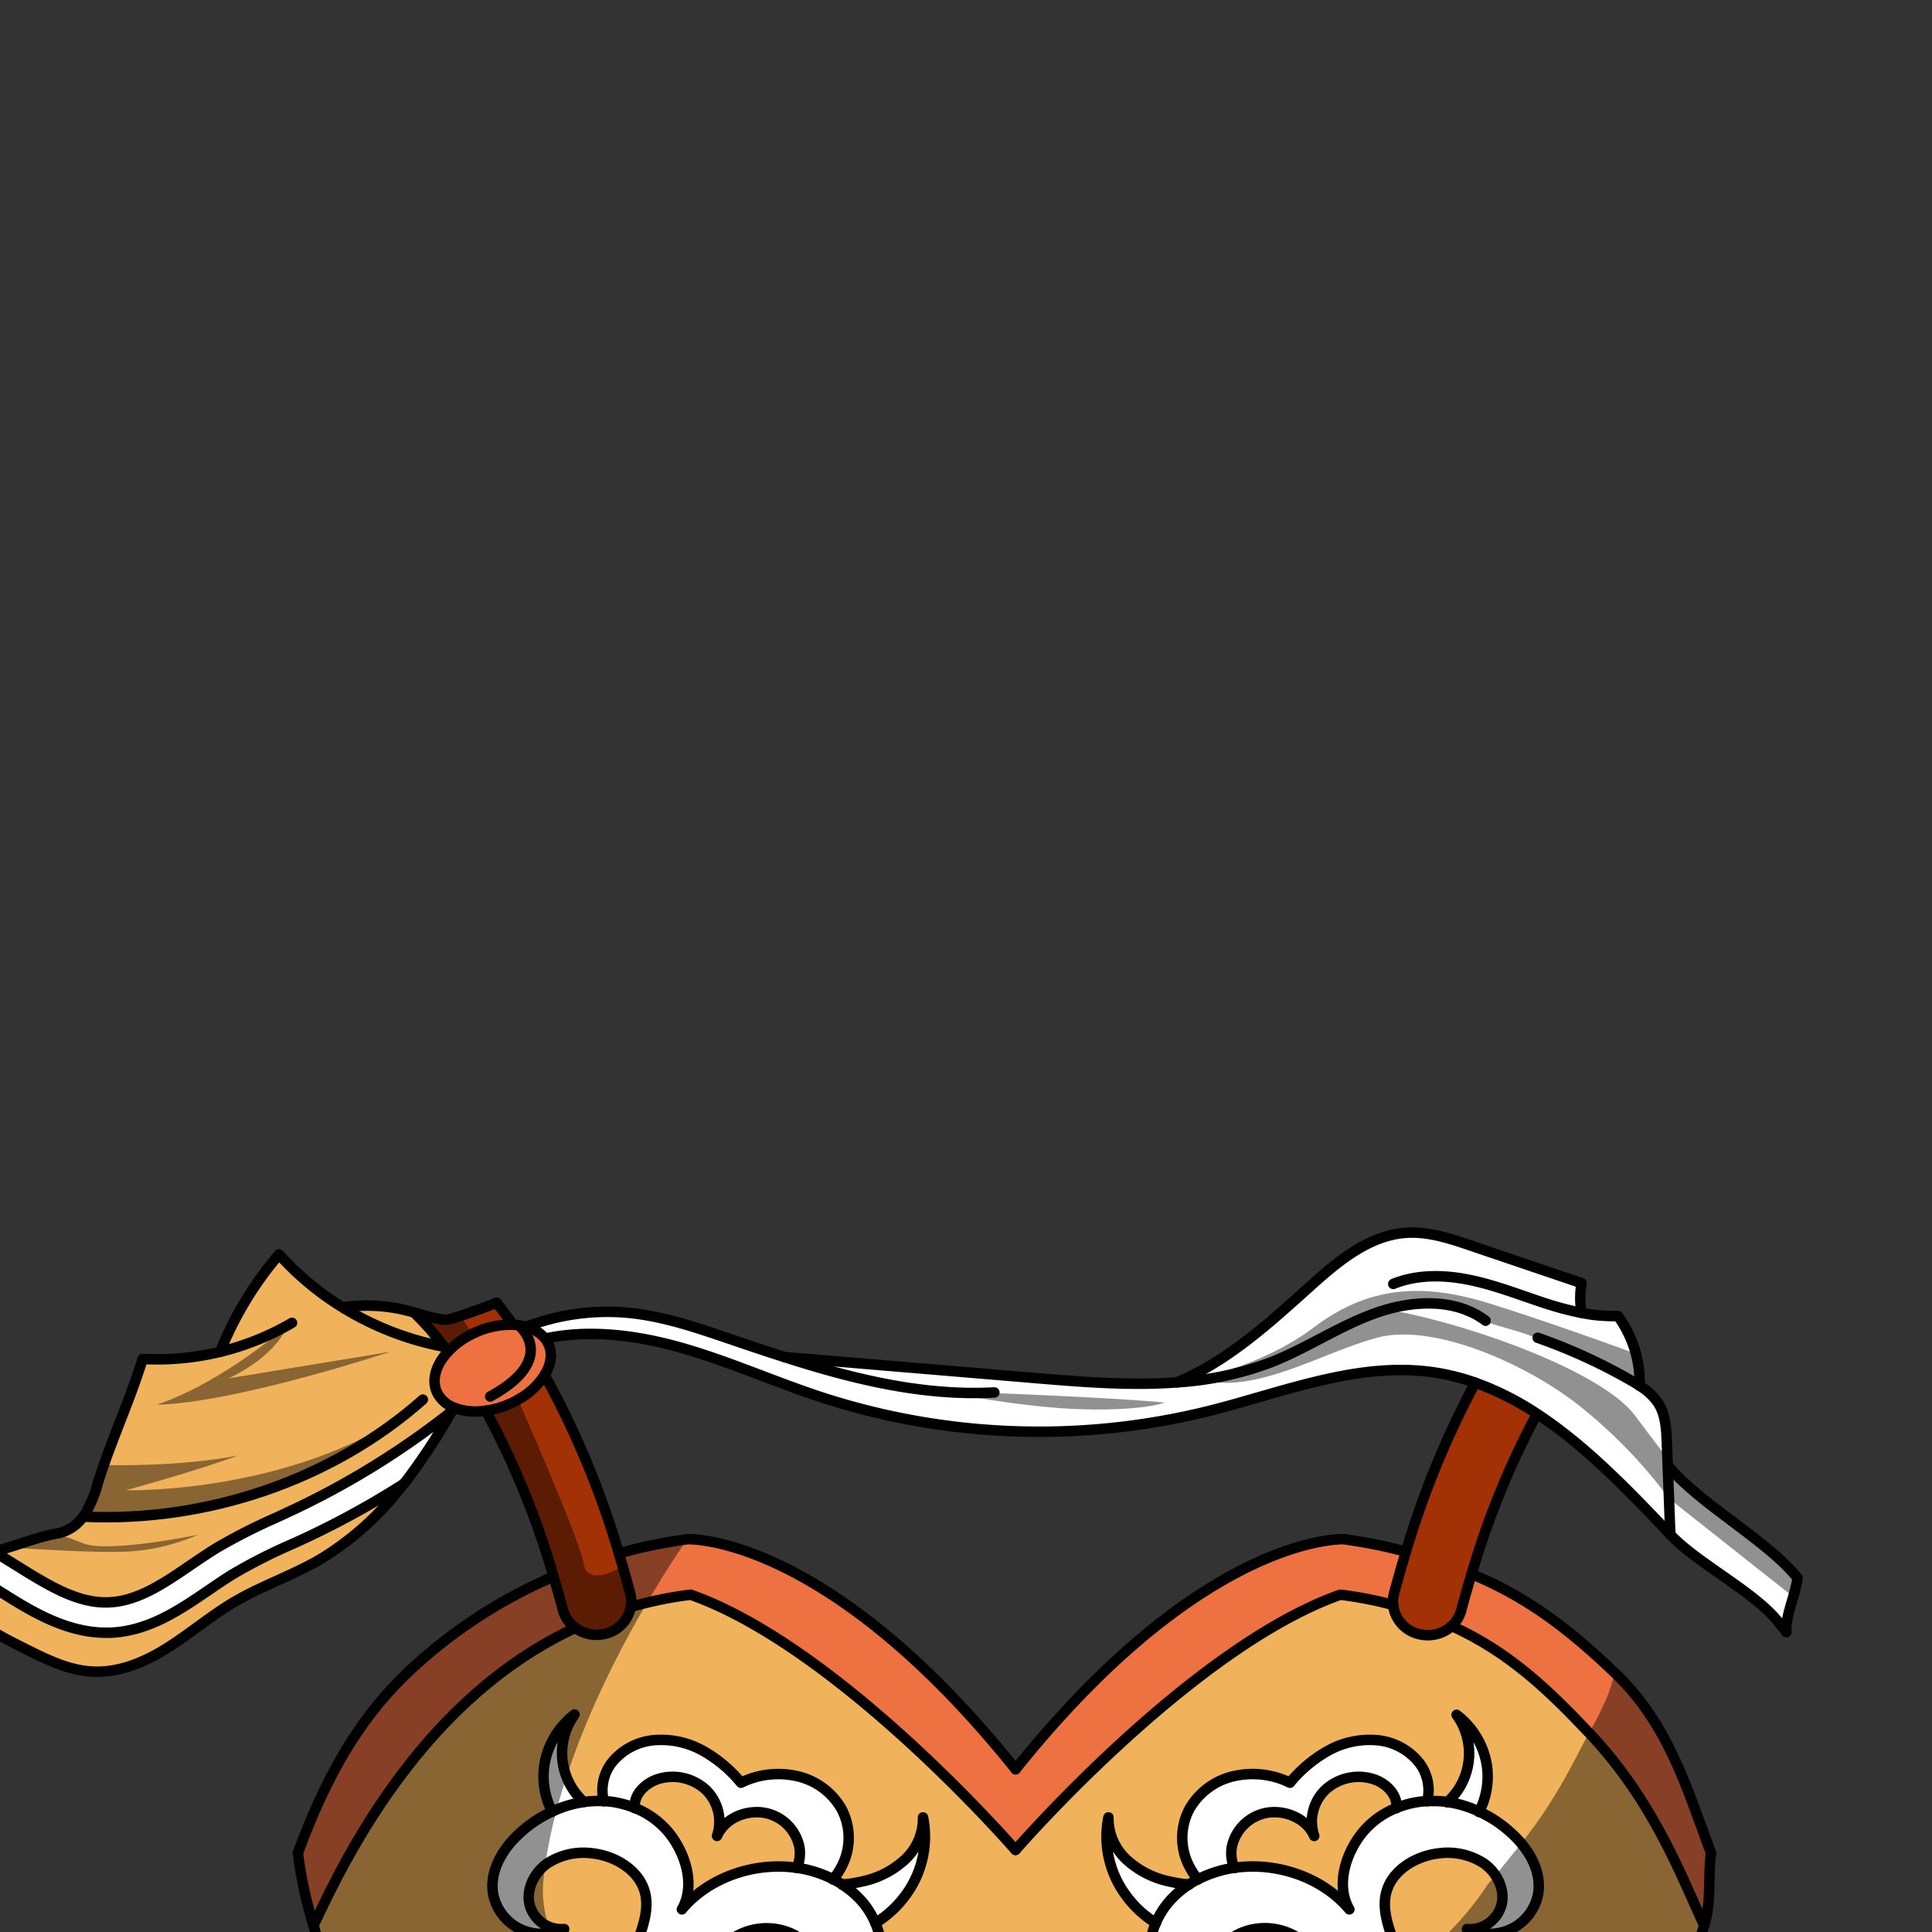 <svg xmlns="http://www.w3.org/2000/svg" viewBox="0 0 432 432">
  <rect x="0" y="0" width="432" height="432" fill="#333333" stroke="none"/>
  <defs>
    <style>.BUNTAI_BEAR_OUTFIT_BEAR_OUTFIT_19_cls-1{isolation:isolate;}.BUNTAI_BEAR_OUTFIT_BEAR_OUTFIT_19_cls-2{fill:#fff;}.BUNTAI_BEAR_OUTFIT_BEAR_OUTFIT_19_cls-3{fill:#f0b25a;}.BUNTAI_BEAR_OUTFIT_BEAR_OUTFIT_19_cls-4{fill:#ee7142;}.BUNTAI_BEAR_OUTFIT_BEAR_OUTFIT_19_cls-5{fill:#a23105;}.BUNTAI_BEAR_OUTFIT_BEAR_OUTFIT_19_cls-6{fill:none;stroke:#000;stroke-linecap:round;stroke-linejoin:round;stroke-width:2.34px;}.BUNTAI_BEAR_OUTFIT_BEAR_OUTFIT_19_cls-7{opacity:0.43;mix-blend-mode:multiply;}</style>
  </defs>
  <g class="BUNTAI_BEAR_OUTFIT_BEAR_OUTFIT_19_cls-1">
    <g id="outfit">
      <path class="BUNTAI_BEAR_OUTFIT_BEAR_OUTFIT_19_cls-2" d="M206.35,406.38a12.57,12.57,0,0,1-4,9.39,20.11,20.11,0,0,1-9.44,4.89,31.89,31.89,0,0,1-4.58.73h0a18.31,18.31,0,0,0-2-1.14,15,15,0,0,0,2.67-4.54,13.84,13.84,0,0,0-.77-11.28,15.32,15.32,0,0,0-10-7.3,19,19,0,0,0-12.46,1.49,29.86,29.86,0,0,0-8.53-7.16,19.2,19.2,0,0,0-10.92-2.35,13.6,13.6,0,0,0-9.59,5.23,10.19,10.19,0,0,0-1.65,8.43c-.7,0-1.4,0-2.11,0s-1.56.09-2.35.21a15.31,15.31,0,0,1-3.26-4.21l-.19-.39-.18-.4a4.87,4.87,0,0,1-.21-.53.94.94,0,0,1-.06-.15v0c-.06-.16-.12-.33-.17-.5a.93.93,0,0,0,0-.13l-.09-.28c0-.09-.05-.19-.08-.28s0,0,0-.05a2.17,2.17,0,0,1-.07-.24c0-.14-.07-.29-.1-.43s0-.23-.07-.35a2.33,2.33,0,0,1-.06-.35.3.3,0,0,1,0-.1.19.19,0,0,1,0-.08,2.83,2.83,0,0,1-.06-.42c0-.1,0-.19,0-.28s0-.26,0-.38,0-.14,0-.2,0-.22,0-.33v0c0-.11,0-.23,0-.34s0-.31,0-.47,0-.59,0-.89,0-.6.09-.91.06-.51.11-.76.1-.55.16-.82.18-.75.29-1.11c.06-.18.12-.36.19-.54a14.51,14.51,0,0,1,.76-1.77l.18-.34a4.49,4.49,0,0,1,.24-.42,5.84,5.84,0,0,1,.33-.53c.11-.18.23-.35.35-.52a17.63,17.63,0,0,0-6.81,11.72,17.22,17.22,0,0,0,1.81,10,27.43,27.43,0,0,0-7.36,4.95c-3.79,3.51-6.7,8.48-5.83,13.49a10.93,10.93,0,0,0,5.89,7.76l.6.27.61.23a6.4,6.4,0,0,0,.62.2c.21.07.43.11.64.17s.43.09.64.12l.7.09.6.05h0l.6,0h.7l.32,0,.31,0,.16,0a.91.91,0,0,0,.23,0l.38-.06h.07l.39-.08h.06l.11,0,.11,0,.26-.07.27-.08.09,0,.11,0,.2-.07.11,0a2.74,2.74,0,0,0,.4-.15,5.93,5.93,0,0,0,.69-.29,6.85,6.85,0,0,1-1.43,0h0l-.16,0-.06,0h-.27a.31.31,0,0,1-.13,0l-.1,0-.09,0h0l-.14,0-.3-.09a4,4,0,0,1-.58-.21l0,0-.37-.16,0,0a2.82,2.82,0,0,1-.38-.21l-.14-.08-.12-.07-.11-.08-.16-.1a3.79,3.79,0,0,1-.4-.3,3.31,3.31,0,0,1-.3-.25,7.24,7.24,0,0,1-.69-.67l0,0c-.1-.11-.2-.23-.29-.35l-.06-.08a7,7,0,0,1-.7-1.09h0l-.09-.19s0,0,0-.05,0,0,0-.05l0,0a30906320515.56,30906320515.56,0,0,0,0-.06.47.47,0,0,0,0-.1,2.49,2.49,0,0,1-.11-.29,0,0,0,0,1,0,0,1.07,1.07,0,0,1-.07-.19s0-.08,0-.13-.09-.32-.13-.49a5.26,5.26,0,0,1-.12-.78,4.9,4.9,0,0,1,0-.77c0-.14,0-.28,0-.43a.11.11,0,0,1,0-.07h0s0,0,0,0h0a1.21,1.21,0,0,1,0-.19l0-.27c0-.08,0-.17,0-.26a2.21,2.21,0,0,1,0-.25,7.36,7.36,0,0,1,.26-1,3.43,3.43,0,0,1,.13-.38l0-.1a1.09,1.09,0,0,1,.09-.23.14.14,0,0,0,0-.06l.09-.19a.36.36,0,0,1,0-.09.42.42,0,0,1,0-.1.26.26,0,0,1,0-.09,3.24,3.24,0,0,1,.17-.32.83.83,0,0,1,.07-.13,1.06,1.06,0,0,1,.12-.2l.2-.34.07-.11.07-.1,0,0a.07.07,0,0,1,0-.06l.13-.18a.47.47,0,0,1,.09-.12.16.16,0,0,1,.06-.08,1.84,1.84,0,0,1,.17-.22,9.08,9.08,0,0,1,.95-1l.06-.06a4.69,4.69,0,0,1,.54-.46l.36-.28a10.71,10.71,0,0,1,.9-.59l.72-.38c.24-.12.48-.24.73-.34l.51-.2.3-.11.72-.23h0a15.48,15.48,0,0,1,2.13-.44.06.06,0,0,0,.06,0c.33,0,.67-.07,1-.09h.07c.36,0,.71,0,1.07,0a17.92,17.92,0,0,1,1.95.11c5.21.59,10.44,3.79,11.74,8.67.91,3.44-.18,7-1.39,10.39-.2.55-.39,1.09-.6,1.64-.12.34-.24.67-.38,1-.53,1.43-1.08,2.85-1.66,4.27,0,.09-.07.17-.1.26l-.14.33c-.21.51-.42,1-.64,1.52-.1.26-.21.51-.33.77a2.75,2.75,0,0,1-.15.36c0,.11-.09.21-.14.32a.06.06,0,0,1,0,0s0,.08-.05.13a2.56,2.56,0,0,1-.11.24l-.14.31c-.27.63-.56,1.27-.85,1.9s-.54,1.19-.82,1.78a2.41,2.41,0,0,1-.15.33,1.66,1.66,0,0,1-.16.33.94.94,0,0,1-.06.15c-.11.23-.22.47-.34.71l-.22.46c-.07.15-.15.31-.23.46h0c0,.06-.06.13-.09.2l-.52,1c-.29.61-.6,1.22-.91,1.83-.23.45-.46.9-.71,1.36a3.6,3.6,0,0,1-.2.39c-.21.42-.43.83-.66,1.25a1.51,1.51,0,0,1-.15.28s0,0,0,.07-.09.17-.15.26-.18.35-.28.53l-.32.59c-.23.42-.45.83-.69,1.24s-.56,1-.86,1.52-.41.73-.63,1.09a6.88,6.88,0,0,1-.37.63,5.05,5.05,0,0,1-.25.45.61.61,0,0,1-.07.1c-.12.21-.24.43-.38.64a.6.6,0,0,1-.09.15l-.38.64c-.17.29-.34.57-.52.85l-.82,1.34c-.23.37-.47.74-.71,1.11-.33.54-.67,1.07-1,1.6l-.26.4-.39.6-.83,1.24-.23.33a.24.24,0,0,1-.06.09l-.29.44L122,474l-.34.48q-.51.75-1.05,1.5c-.1.14-.21.28-.31.43l-.24.35-.85,1.17c-.21.29-.42.58-.64.86l-.36.49q-.21.3-.45.6l-.08.12-.09.12-.17.21c-.14.19-.28.39-.43.58l-1,1.23-.19.24c-.34.44-.68.88-1,1.31l-1.1,1.38h0a171.42,171.42,0,0,0,28.83,8.47l1.07-6c.42-1.7.84-3.4,1.28-5.1.09-.39.2-.76.29-1.14s.16-.58.23-.87q.51-2,1.05-3.93c.08-.32.17-.64.26-1,.3-1.12.61-2.23.91-3.34q.68-2.37,1.36-4.74c.48-1.66,1-3.33,1.48-5,.11-.35.21-.7.32-1.05.15-.52.31-1,.47-1.54q.36-1.2.75-2.4a4.42,4.42,0,0,1,.15-.48q1.55-4.95,3.22-9.86c1.79-5.26,4-10.89,8.8-13.92a13.71,13.71,0,0,1,12.18-1.09c3.46,1.38,6.37,4.65,6.06,8.23a6.77,6.77,0,0,1-5.46,5.83,7,7,0,0,1-7.29-3.52c1.52,5.61,7.73,9.5,13.72,9a15.27,15.27,0,0,0,13-10.51,16.39,16.39,0,0,0-.7-11.14,23.81,23.81,0,0,0,7-6.56A22,22,0,0,0,206.35,406.38ZM152.48,427c3.06-5.3.92-12.43-2.95-17.2a18.82,18.82,0,0,0-7.61-5.49c0-.16,0-.34,0-.53a5,5,0,0,1,.43-1.95,6.45,6.45,0,0,1,.49-.89,3.91,3.91,0,0,1,.3-.41,6.41,6.41,0,0,1,.7-.78l.38-.34.33-.26.09-.06,0,0c.19-.14.38-.26.57-.38l.32-.19h0c.15-.09.31-.16.46-.24a8.53,8.53,0,0,1,1-.4,11,11,0,0,1,10.79,2.33,10,10,0,0,1,2.53,10.35c1.61-3.7,6-5.75,10.16-5.24a9.73,9.73,0,0,1,8.28,7.86,8.68,8.68,0,0,1-.58,4.56C168.73,416.33,158.48,419.83,152.48,427Z" />
      <path class="BUNTAI_BEAR_OUTFIT_BEAR_OUTFIT_19_cls-2" d="M344,421.24a1.22,1.22,0,0,0,0-.27.15.15,0,0,0,0-.07.13.13,0,0,1,0-.06v0s0,0,0,0a1.1,1.1,0,0,0,0-.18l0-.27a.06.06,0,0,0,0,0s0,0,0,0v0a3,3,0,0,0-.06-.43,3.89,3.89,0,0,0-.09-.47.51.51,0,0,0,0-.17.29.29,0,0,1,0-.09c0-.12-.06-.23-.08-.35a2.17,2.17,0,0,1-.07-.24v0a2,2,0,0,0-.07-.23,2.29,2.29,0,0,0-.09-.28l-.06-.19,0-.09a1.81,1.81,0,0,0-.13-.34,0,0,0,0,0,0,0,1.88,1.88,0,0,0-.12-.3c0-.1-.08-.2-.13-.3a1.48,1.48,0,0,0-.14-.32s0,0,0,0h0l0,0a.3.3,0,0,0,0-.1.61.61,0,0,1-.05-.12,1.34,1.34,0,0,0-.12-.24l-.18-.35a13.24,13.24,0,0,0-.67-1.15l-.18-.28a1,1,0,0,0-.11-.17l-.08-.11c-.2-.28-.39-.56-.6-.83a.31.31,0,0,0-.1-.13.83.83,0,0,0-.08-.12l-.11-.14-.05-.06a3.92,3.92,0,0,0-.27-.33l-.28-.33c-.14-.17-.29-.34-.44-.5q-.66-.7-1.35-1.35a27.43,27.43,0,0,0-7.36-4.95,17.14,17.14,0,0,0,1.81-10,17.59,17.59,0,0,0-6.81-11.72A14.68,14.68,0,0,1,323.6,403a23.56,23.56,0,0,0-2.35-.21c-.7,0-1.41,0-2.11,0a10.16,10.16,0,0,0-1.65-8.43,13.6,13.6,0,0,0-9.59-5.23A19.2,19.2,0,0,0,297,391.46a29.86,29.86,0,0,0-8.53,7.16A19,19,0,0,0,276,397.13a15.32,15.32,0,0,0-10,7.3,13.84,13.84,0,0,0-.77,11.28,15.21,15.21,0,0,0,2.67,4.54,18.31,18.31,0,0,0-2,1.14h0a31.89,31.89,0,0,1-4.58-.73,20.11,20.11,0,0,1-9.44-4.89,12.61,12.61,0,0,1-4-9.39,22,22,0,0,0,3.67,17.06,23.65,23.65,0,0,0,6.95,6.56,16.45,16.45,0,0,0-.7,11.14,15.29,15.29,0,0,0,13,10.51c6,.47,12.19-3.42,13.72-9a7,7,0,0,1-7.29,3.52,6.77,6.77,0,0,1-5.47-5.83c-.31-3.58,2.6-6.85,6.06-8.23A13.73,13.73,0,0,1,290,433.17c4.82,3,7,8.66,8.79,13.92.15.43.29.86.43,1.3a.49.49,0,0,1,.06.17c.26.74.5,1.49.74,2.23a3.38,3.38,0,0,1,.11.34,2.58,2.58,0,0,1,.08.26c.13.38.26.76.38,1.14.08.22.15.45.22.67s.1.3.14.44a.49.49,0,0,1,.05.16c.14.4.27.8.39,1.21.19.57.37,1.14.55,1.72l.09.28c0,.11.07.22.1.33.13.38.25.76.36,1.15.08.22.14.44.21.67a1.71,1.71,0,0,1,.09.3q.54,1.71,1.05,3.42.78,2.55,1.51,5.12c.17.55.33,1.11.48,1.66l.48,1.66c0,.17.09.34.14.51s.07.26.11.4c.14.49.27,1,.41,1.48.29,1,.57,2.06.85,3.1,0,.06,0,.13,0,.19a.64.64,0,0,1,0,.07l.06.23c.05.18.1.36.14.54s.07.24.1.36c.82,3.08,1.62,6.18,2.38,9.28l1.71,5.91h0a171.64,171.64,0,0,0,28.19-8.34h0c-.66-.8-1.29-1.6-1.94-2.42l-.1-.14-.51-.65c-.16-.22-.33-.43-.5-.65s-.33-.43-.49-.65l-.65-.87a2.55,2.55,0,0,1-.21-.28,1.83,1.83,0,0,1-.13-.16c-.49-.65-1-1.32-1.44-2a5.93,5.93,0,0,1-.38-.54c-.31-.41-.6-.82-.88-1.23a1.43,1.43,0,0,1-.14-.2l-.42-.58a1,1,0,0,1-.08-.11,192328479939.41,192328479939.41,0,0,1-.1-.16l-.22-.31c-.23-.34-.47-.68-.7-1-.13-.18-.26-.37-.38-.56s-.29-.43-.43-.64-.24-.34-.34-.51l-.14-.21c-.23-.34-.46-.68-.68-1l-.21-.34a.42.42,0,0,1-.09-.14l-.09-.12v0c-.08-.12-.16-.24-.23-.36-.47-.72-.91-1.42-1.36-2.14l-.06-.1c-.07-.1-.13-.21-.19-.31s-.09-.14-.14-.21c-.4-.66-.81-1.32-1.2-2a.11.11,0,0,1,0-.07,2.14,2.14,0,0,1-.23-.38c-.06-.11-.12-.22-.19-.33l0,0L324,460.93l-.4-.71c-.09-.15-.18-.3-.26-.45-.21-.37-.42-.75-.62-1.14a.34.34,0,0,1-.06-.12,1.82,1.82,0,0,1-.15-.27c-.08-.14-.16-.28-.23-.42s-.18-.32-.26-.48a1.74,1.74,0,0,1-.1-.19,2,2,0,0,1-.11-.2c-.27-.48-.51-1-.76-1.44l-.23-.45c-.07-.13-.14-.25-.19-.37s-.29-.55-.42-.82a2,2,0,0,0-.14-.25l-.23-.46-.36-.72-.12-.26c-.2-.39-.39-.78-.57-1.16s-.33-.65-.47-1-.4-.83-.59-1.24l-.55-1.18c-.14-.29-.27-.59-.4-.88s-.15-.31-.21-.46l-.15-.31c-.14-.32-.28-.63-.41-1q-.37-.82-.72-1.65a.53.53,0,0,1-.06-.14c-.34-.78-.66-1.56-1-2.34l-.24-.58c-.07-.17-.13-.34-.21-.51s-.18-.46-.26-.68-.1-.23-.14-.35-.21-.53-.31-.79-.28-.7-.41-1.05v0l0-.08-.05-.12c-.4-1.07-.81-2.16-1.19-3.24-1.2-3.36-2.3-7-1.38-10.39,1.3-4.88,6.52-8.08,11.74-8.67a18.21,18.21,0,0,1,1.95-.11c.36,0,.71,0,1.06,0h.07c.34,0,.67.05,1,.09a.07.07,0,0,0,.06,0,15.18,15.18,0,0,1,2.13.44l.73.23.3.11.51.2c.25.1.49.22.73.34l.72.38a10.71,10.71,0,0,1,.9.59c.15.1.29.22.43.33h0l.17.14.26.23h0l.16.15.17.17.15.15.15.17.18.19.15.18.12.14.06.07c.1.13.22.28.32.44l0,0,.13.18c0,.05.07.1.1.16l.12.2a3.35,3.35,0,0,1,.21.36l0,0c.07.12.13.24.19.37l0,.07c.05.09.09.18.13.27v0a2.87,2.87,0,0,1,.15.37,1.21,1.21,0,0,1,.05.14q.1.27.18.54a.93.93,0,0,1,0,.13.27.27,0,0,1,0,.12.32.32,0,0,1,0,.09.29.29,0,0,1,0,.09,1.36,1.36,0,0,1,0,.17v0s0,.07,0,.11a.13.13,0,0,0,0,.06s0,0,0,.06a.61.61,0,0,1,0,.13s0,.08,0,.13a1.41,1.41,0,0,1,0,.18.19.19,0,0,1,0,.07v.08a2.09,2.09,0,0,1,0,.35,7.09,7.09,0,0,1-3.15,6.45,6.75,6.75,0,0,1-4.76,1.25,11.7,11.7,0,0,0,10-.07,11,11,0,0,0,5.9-7.76c0-.27.08-.54.1-.8a4.53,4.53,0,0,0,0-.73,2.91,2.91,0,0,0,0-.59A1.09,1.09,0,0,0,344,421.24Zm-39.39-11.45c-3.86,4.77-6,11.9-2.95,17.2-6-7.16-16.25-10.66-25.68-9.29a8.59,8.59,0,0,1-.59-4.56,9.73,9.73,0,0,1,8.28-7.86c4.13-.51,8.56,1.54,10.17,5.24a9.92,9.92,0,0,1,2.53-10.35,11,11,0,0,1,10.78-2.33c2.69.9,5.07,3.2,5.1,5.93a4.33,4.33,0,0,1,0,.53A18.82,18.82,0,0,0,304.64,409.79Z" />
      <path class="BUNTAI_BEAR_OUTFIT_BEAR_OUTFIT_19_cls-3" d="M157.78,400.17A11,11,0,0,0,147,397.84c-2.68.9-5.07,3.2-5.09,5.93,0,.19,0,.37,0,.53a18.82,18.82,0,0,1,7.61,5.49c3.87,4.77,6,11.9,2.95,17.2,6-7.16,16.25-10.66,25.69-9.29a8.69,8.69,0,0,0,.58-4.56,9.72,9.72,0,0,0-8.28-7.86c-4.12-.51-8.55,1.54-10.16,5.24A9.94,9.94,0,0,0,157.78,400.17Z" />
      <path class="BUNTAI_BEAR_OUTFIT_BEAR_OUTFIT_19_cls-3" d="M312.26,404.3c0-.16,0-.34,0-.53,0-2.73-2.41-5-5.09-5.93a11,11,0,0,0-10.79,2.33,9.92,9.92,0,0,0-2.53,10.35c-1.61-3.7-6-5.75-10.17-5.24a9.74,9.74,0,0,0-8.28,7.86,8.6,8.6,0,0,0,.59,4.56c9.44-1.37,19.69,2.13,25.69,9.29-3.07-5.3-.92-12.43,2.94-17.2A18.85,18.85,0,0,1,312.26,404.3Z" />
      <path class="BUNTAI_BEAR_OUTFIT_BEAR_OUTFIT_19_cls-3" d="M381.06,430.55h0A94,94,0,0,1,374.7,446c-7.53,14.48-13.88,27.06-27.71,36.27,0,0-2.39,1.14-6.55,2.77h0A176.57,176.57,0,0,1,314,440.32q-1.38-3.39-2.62-6.85c-1.2-3.36-2.3-7-1.38-10.39,1.3-4.88,6.53-8.08,11.74-8.67a14.77,14.77,0,0,1,10.17,2.32,10.22,10.22,0,0,1,2.49,2.59,8.47,8.47,0,0,1,1.4,6.44,7.34,7.34,0,0,1-7.77,5.61,11.7,11.7,0,0,0,10-.07,10.94,10.94,0,0,0,5.9-7.76c.7-4-1.06-8.06-3.77-11.31a20.35,20.35,0,0,0-2.07-2.18,27.43,27.43,0,0,0-7.36-4.95,17.15,17.15,0,0,0,1.82-10,17.6,17.6,0,0,0-6.82-11.72A14.68,14.68,0,0,1,323.6,403a23.3,23.3,0,0,0-2.35-.21c-.7,0-1.41,0-2.11,0a10.16,10.16,0,0,0-1.65-8.43,13.6,13.6,0,0,0-9.59-5.23A19.2,19.2,0,0,0,297,391.46a30,30,0,0,0-8.53,7.16A18.93,18.93,0,0,0,276,397.13a15.3,15.3,0,0,0-10,7.3,13.8,13.8,0,0,0-.78,11.28,15.43,15.43,0,0,0,2.67,4.54,17.31,17.31,0,0,0-2,1.14h0a32.11,32.11,0,0,1-4.58-.73,20.16,20.16,0,0,1-9.44-4.89,12.56,12.56,0,0,1-4-9.39,22,22,0,0,0,3.66,17.06,23.65,23.65,0,0,0,6.95,6.56,16.51,16.51,0,0,0-.7,11.14,15.3,15.3,0,0,0,13,10.51c6,.47,12.19-3.42,13.72-9a7,7,0,0,1-7.29,3.52,6.78,6.78,0,0,1-5.47-5.83c-.31-3.58,2.61-6.85,6.07-8.23A13.71,13.71,0,0,1,290,433.17c4.82,3,7,8.66,8.79,13.92.14.44.29.86.43,1.3q6.49,19.31,11.35,39.09l1.72,5.91h0c-25.84,5.25-60.71,5.66-85.17-20-24.26,25.42-58.74,25.25-84.51,20.11l1.06-6q3.78-15.39,8.55-30.53,1.56-4.95,3.23-9.86c1.79-5.26,4-10.89,8.79-13.92a13.71,13.71,0,0,1,12.18-1.09c3.46,1.38,6.37,4.65,6.06,8.23a6.77,6.77,0,0,1-5.46,5.83,7,7,0,0,1-7.29-3.52c1.53,5.61,7.73,9.5,13.72,9a15.3,15.3,0,0,0,13-10.51,16.45,16.45,0,0,0-.71-11.14,23.69,23.69,0,0,0,7-6.56,22,22,0,0,0,3.66-17.06,12.57,12.57,0,0,1-4,9.39,20.11,20.11,0,0,1-9.44,4.89,31.89,31.89,0,0,1-4.58.73h0a16.65,16.65,0,0,0-2-1.14,15.24,15.24,0,0,0,2.68-4.54,13.84,13.84,0,0,0-.78-11.28,15.3,15.3,0,0,0-10-7.3,19,19,0,0,0-12.46,1.49,29.86,29.86,0,0,0-8.53-7.16,19.17,19.17,0,0,0-10.91-2.35,13.62,13.62,0,0,0-9.6,5.23,10.19,10.19,0,0,0-1.64,8.43c-.71,0-1.41,0-2.11,0s-1.57.09-2.36.21a15.09,15.09,0,0,1-3.25-4.21,11,11,0,0,1-.65-1.49,15.09,15.09,0,0,1,1.8-13.86,17.63,17.63,0,0,0-6.81,11.72,17.15,17.15,0,0,0,1.82,10,27.48,27.48,0,0,0-7.37,4.95c-3.79,3.51-6.7,8.48-5.83,13.49a11,11,0,0,0,5.89,7.76,11.75,11.75,0,0,0,7.13,1,11.47,11.47,0,0,0,2.86-.9,6.35,6.35,0,0,1-3.39-.49,7.48,7.48,0,0,1-4.38-5.12,9.12,9.12,0,0,1,3.53-8.75l.36-.28a14.76,14.76,0,0,1,10.17-2.32c5.21.59,10.44,3.79,11.74,8.67.92,3.44-.18,7-1.39,10.39q-2.7,7.57-6.12,14.88a176.29,176.29,0,0,1-22.94,36.7h0c-4.17-1.63-6.55-2.77-6.55-2.77A98.44,98.44,0,0,1,74.47,446c-2.57-5-2.71-10.14-4.36-15.46h0c7.9-17,25.16-51,58.52-66.54a7.92,7.92,0,0,0,6.68,1.34,7.59,7.59,0,0,0,5.73-6c1.2-.35,2.41-.67,3.65-1a82.08,82.08,0,0,1,9.78-1.79c33.36,11.77,72.62,57.06,72.62,57.06s39.25-45.29,72.61-57.06a84.94,84.94,0,0,1,11.82,2.3,7.53,7.53,0,0,0,5.78,6.47,8.05,8.05,0,0,0,1.94.24,7.87,7.87,0,0,0,5.31-2c13,5.86,21.87,14.52,30.79,23.94C369.79,402.71,376.13,419.92,381.06,430.55Z" />
      <path class="BUNTAI_BEAR_OUTFIT_BEAR_OUTFIT_19_cls-4" d="M382.57,414.33c-.68,5.49.14,10.91-1.51,16.22-4.93-10.63-11.27-27.84-25.72-43.06-8.92-9.42-17.8-18.08-30.79-23.94a7.25,7.25,0,0,0,2.19-3.57q1.11-4.17,2.28-8c.51.2,1,.42,1.52.64,12,5.19,21,12.41,30.39,21.31C372.84,385.19,377,399.16,382.57,414.33Z" />
      <path class="BUNTAI_BEAR_OUTFIT_BEAR_OUTFIT_19_cls-4" d="M311.71,356.28a7,7,0,0,0-.19,2.6,84.94,84.94,0,0,0-11.82-2.3c-33.36,11.77-72.61,57.06-72.61,57.06s-39.26-45.29-72.62-57.06c-.8.1-1.6.2-2.38.33l-.24,0c-.79.12-1.58.26-2.35.39l-.2,0-2.19.43-.09,0c-.79.17-1.57.34-2.33.54s-1.23.3-1.84.47l-1.81.5a7.07,7.07,0,0,0-.13-3.06q-1.24-4.63-2.53-8.93a112.25,112.25,0,0,1,15.34-3.18s31-1.42,73.37,51.44c42.34-52.86,73.37-51.44,73.37-51.44a111.76,111.76,0,0,1,13.9,2.79C313.45,350,312.57,353.05,311.71,356.28Z" />
      <path class="BUNTAI_BEAR_OUTFIT_BEAR_OUTFIT_19_cls-4" d="M128.63,364C95.27,379.55,78,413.53,70.11,430.55a94.18,94.18,0,0,1-3.5-16.22c5.59-15.17,12.73-29.14,24.64-40.43a111,111,0,0,1,32.39-21.31.52.52,0,0,0,.13-.06q1.08,3.6,2.1,7.45A7.4,7.4,0,0,0,128.63,364Z" />
      <path class="BUNTAI_BEAR_OUTFIT_BEAR_OUTFIT_19_cls-2" d="M372.93,327.66c6.67,8.4,22.34,16.79,29,25.18-.48,4-2.67,8.05-2.52,12.09-.71-.9-1.42-1.78-2.13-2.65-5.38-6.52-18-12.88-23.77-19.09Q373.22,335.42,372.93,327.66Z" />
      <path class="BUNTAI_BEAR_OUTFIT_BEAR_OUTFIT_19_cls-2" d="M175.4,303.44,232,308.18c10.32.86,20.91,1.69,31.19.92a59.44,59.44,0,0,0,7.59-3.86c8.33-5,15.44-11.57,22.61-18,6.1-5.47,13-11.14,21.27-11.6,4.86-.27,9.61,1.31,14.21,2.87l24.79,8.41a19,19,0,0,0,0,6.65,35.66,35.66,0,0,0,8.12.69,25.43,25.43,0,0,1,4.86,15.59,13.39,13.39,0,0,1,4.19,3.9c1.63,2.57,1.79,5.72,1.91,8.73.07,1.73.13,3.46.2,5.18q.3,7.77.59,15.53-4.38-4.69-8.92-9.27c-6.4-6.44-13.33-12.81-21-17.82a63.62,63.62,0,0,0-13.73-6.92,49.13,49.13,0,0,0-9.38-2.33c-16.94-2.46-33.61,4.49-50.21,8.65a157.52,157.52,0,0,1-86.65-3.08c-11.2-3.67-22-8.61-33.35-11.61-9.23-2.41-19.15-3.48-28.39-1.5a8,8,0,0,0-4.23-2.64,50.78,50.78,0,0,1,23.43-3.06c7.27.78,14.26,3.12,21.15,5.46C166.61,300.56,171,302,175.4,303.44Z" />
      <path class="BUNTAI_BEAR_OUTFIT_BEAR_OUTFIT_19_cls-4" d="M121.77,307.46a16.15,16.15,0,0,1-5.94,5.5,16.74,16.74,0,0,1-1.84.94,19.85,19.85,0,0,1-5.36,1.54c-.33.05-.67.08-1,.11a13.36,13.36,0,0,1-6.17-.82,7,7,0,0,1-3.71-3.32c-1.34-2.79-.29-6.25,2.42-9.17l.13-.12h0a18,18,0,0,1,5.26-3.83l.77-.37a19.17,19.17,0,0,1,8.34-1.7c.46,0,.89.06,1.32.13a11,11,0,0,1,1.67.33,8,8,0,0,1,4.23,2.64,6.51,6.51,0,0,1,.68,1.1C123.62,302.55,123.24,305.08,121.77,307.46Z" />
      <path class="BUNTAI_BEAR_OUTFIT_BEAR_OUTFIT_19_cls-5" d="M329.89,309.18A199.84,199.84,0,0,0,314.36,347c-.91,3-1.79,6.09-2.65,9.32a7,7,0,0,0-.19,2.6,7.53,7.53,0,0,0,5.78,6.47,8.05,8.05,0,0,0,1.94.24,7.87,7.87,0,0,0,5.31-2,7.25,7.25,0,0,0,2.19-3.57q1.11-4.17,2.28-8a187.06,187.06,0,0,1,14.6-35.85A63.62,63.62,0,0,0,329.89,309.18Z" />
      <path class="BUNTAI_BEAR_OUTFIT_BEAR_OUTFIT_19_cls-5" d="M141,359.34a7.59,7.59,0,0,1-5.73,6,7.92,7.92,0,0,1-6.68-1.34,7.4,7.4,0,0,1-2.76-4q-1-3.86-2.1-7.45a185.41,185.41,0,0,0-15.14-37.09A19.85,19.85,0,0,0,114,313.9a16.74,16.74,0,0,0,1.84-.94,16.15,16.15,0,0,0,5.94-5.5,198.59,198.59,0,0,1,16.61,39.89q1.29,4.29,2.53,8.93A7.07,7.07,0,0,1,141,359.34Z" />
      <path class="BUNTAI_BEAR_OUTFIT_BEAR_OUTFIT_19_cls-5" d="M114.69,296.21a19.17,19.17,0,0,0-8.34,1.7l-.77.37h0l-.75.39-.69.39,0,0a16.75,16.75,0,0,0-1.8,1.23l-.41.33c-.15.12-.31.25-.45.38a11.07,11.07,0,0,0-1,1l0,.05h0l-.13.12-.42-.56-.41-.54c-.19-.25-.38-.49-.58-.73l-.55-.69c-.36-.46-.73-.9-1.08-1.32s-.69-.82-1-1.2l-.91-1-.07-.07c-.31-.34-.62-.68-.92-1-.57-.6-1.1-1.14-1.6-1.63l.07,0c3.57.95,6.29,1.88,7.86,1.48.63-.16,1.39-.39,2.21-.65,3.58-1.16,8.3-3,8.3-3Q112.81,293.55,114.69,296.21Z" />
      <path class="BUNTAI_BEAR_OUTFIT_BEAR_OUTFIT_19_cls-2" d="M101,315.6a138.62,138.62,0,0,1-10.65,16.15,193,193,0,0,1-21.1,11.7c-1.46.69-2.91,1.36-4.37,2a121.38,121.38,0,0,0-12.58,6.4c-1.88,1.13-3.7,2.39-5.64,3.71-6.63,4.52-13.49,9.2-22.08,9.52h-.87c-9,0-17-5-22.86-8.68l-13.2-8.25A42.34,42.34,0,0,1-7.74,348a29.76,29.76,0,0,0,6.48-1l6,3.72c6.86,4.28,13.06,7.83,19.56,7.57s12.17-4.14,18.22-8.26c1.92-1.31,3.92-2.67,5.93-3.91a128.72,128.72,0,0,1,13.34-6.78q2.16-1,4.29-2A183.38,183.38,0,0,0,101,315.6Z" />
      <path class="BUNTAI_BEAR_OUTFIT_BEAR_OUTFIT_19_cls-3" d="M101.46,314.73l-.5.87A183.15,183.15,0,0,1,66,337.27l-4.28,2a128.72,128.72,0,0,0-13.34,6.78c-2,1.24-4,2.6-5.93,3.91-6,4.12-11.75,8-18.22,8.26s-12.71-3.29-19.57-7.57l-5.95-3.72c1.06-.27,2.11-.58,3.16-.91h0c1.61-.5,3.21-1,4.81-1.54l.89-.28q1.13-.35,2.25-.63l1.17-.3c.44-.1.88-.2,1.32-.28h0l.29-.07.33-.06a9.19,9.19,0,0,0,5.6-3.72c.17-.21.31-.42.45-.63s.34-.54.49-.81.3-.55.44-.83.21-.43.3-.65l.18-.4.27-.68c.17-.44.33-.89.48-1.34s.25-.75.36-1.12.24-.75.35-1.12c2.88-9.43,7.07-18.26,10-27.69a59.31,59.31,0,0,0,17.32-1.59,78.15,78.15,0,0,1,13.17-21.78A64.11,64.11,0,0,0,77,292.57h0l.41-.34h0a36.68,36.68,0,0,1,15.15,1.25c.5.49,1,1,1.6,1.63.3.31.61.65.92,1l.07.07c.3.32.6.67.91,1s.68.78,1,1.2l1.08,1.32.55.69c.2.24.39.48.58.73l.41.54.42.56c-2.71,2.92-3.76,6.38-2.42,9.17A7,7,0,0,0,101.46,314.73Z" />
      <path class="BUNTAI_BEAR_OUTFIT_BEAR_OUTFIT_19_cls-3" d="M64.84,345.48a121.38,121.38,0,0,0-12.58,6.4c-1.88,1.13-3.7,2.39-5.64,3.71-6.63,4.52-13.49,9.2-22.08,9.52h-.87c-9,0-17-5-22.86-8.68l-13.2-8.25a10.33,10.33,0,0,0-2,.45c-2.11.7-4.06,2.4-4.19,4.54,4.57-.34,7.2,3.53,10.42,6.68,3.94,3.87,9,6.42,14,8.91,4.71,2.36,9.6,4.76,14.9,5,6,.3,11.76-2.19,16.77-5.36s9.5-7,14.61-10.06c6.16-3.66,13.08-6,19.27-9.56a66.11,66.11,0,0,0,18.89-17.06,193,193,0,0,1-21.1,11.7C67.75,344.14,66.3,344.81,64.84,345.48Z" />
      <path class="BUNTAI_BEAR_OUTFIT_BEAR_OUTFIT_19_cls-6" d="M77,292.57a67,67,0,0,0,22.3,8.57" />
      <path class="BUNTAI_BEAR_OUTFIT_BEAR_OUTFIT_19_cls-6" d="M49.23,302.27A77.91,77.91,0,0,1,62.4,280.49,63.9,63.9,0,0,0,77,292.57" />
      <path class="BUNTAI_BEAR_OUTFIT_BEAR_OUTFIT_19_cls-6" d="M101,315.6c.17-.28.33-.58.5-.87" />
      <path class="BUNTAI_BEAR_OUTFIT_BEAR_OUTFIT_19_cls-6" d="M-12.39,348.19a10.33,10.33,0,0,0-2,.45c-2.11.7-4.06,2.4-4.19,4.54,4.57-.34,7.2,3.53,10.42,6.68,3.94,3.87,9,6.42,14,8.91,4.71,2.36,9.6,4.76,14.9,5,6,.3,11.76-2.19,16.77-5.36s9.5-7,14.61-10.06c6.16-3.66,13.08-6,19.27-9.56a66.11,66.11,0,0,0,18.89-17.06" />
      <path class="BUNTAI_BEAR_OUTFIT_BEAR_OUTFIT_19_cls-6" d="M65.29,295.79a59.66,59.66,0,0,1-33.39,8.07c-2.89,9.43-7.07,18.26-10,27.69a26.42,26.42,0,0,1-2.87,6.95c-.14.21-.28.42-.45.63a9.17,9.17,0,0,1-5.6,3.72c-4.82.85-9.5,2.86-14.28,4.08" />
      <path class="BUNTAI_BEAR_OUTFIT_BEAR_OUTFIT_19_cls-6" d="M18.62,339.13c27.54,1.32,55.6-8.19,75.93-26.18" />
      <path class="BUNTAI_BEAR_OUTFIT_BEAR_OUTFIT_19_cls-6" d="M101,315.6a138.62,138.62,0,0,1-10.65,16.15,193,193,0,0,1-21.1,11.7c-1.46.69-2.91,1.36-4.37,2a121.38,121.38,0,0,0-12.58,6.4c-1.88,1.13-3.7,2.39-5.64,3.71-6.63,4.52-13.49,9.2-22.08,9.52h-.87c-9,0-17-5-22.86-8.68l-13.2-8.25A42.34,42.34,0,0,1-7.74,348a29.76,29.76,0,0,0,6.48-1l6,3.72c6.86,4.28,13.06,7.83,19.56,7.57s12.17-4.14,18.22-8.26c1.92-1.31,3.92-2.67,5.93-3.91a128.72,128.72,0,0,1,13.34-6.78q2.16-1,4.29-2A183.38,183.38,0,0,0,101,315.6Z" />
      <path class="BUNTAI_BEAR_OUTFIT_BEAR_OUTFIT_19_cls-6" d="M121.77,307.46a16.15,16.15,0,0,1-5.94,5.5,16.74,16.74,0,0,1-1.84.94,19.85,19.85,0,0,1-5.36,1.54c-.33.05-.67.08-1,.11a13.36,13.36,0,0,1-6.17-.82,7,7,0,0,1-3.71-3.32c-1.34-2.79-.29-6.25,2.42-9.17l.13-.12h0a18,18,0,0,1,5.26-3.83l.77-.37a19.17,19.17,0,0,1,8.34-1.7c.46,0,.89.06,1.32.13a11,11,0,0,1,1.67.33,8,8,0,0,1,4.23,2.64,6.51,6.51,0,0,1,.68,1.1C123.62,302.55,123.24,305.08,121.77,307.46Z" />
      <path class="BUNTAI_BEAR_OUTFIT_BEAR_OUTFIT_19_cls-6" d="M108.63,315.44a185.41,185.41,0,0,1,15.14,37.09q1.08,3.6,2.1,7.45a7.4,7.4,0,0,0,2.76,4,7.92,7.92,0,0,0,6.68,1.34,7.59,7.59,0,0,0,5.73-6,7.07,7.07,0,0,0-.13-3.06q-1.24-4.63-2.53-8.93a198.59,198.59,0,0,0-16.61-39.89" />
      <path class="BUNTAI_BEAR_OUTFIT_BEAR_OUTFIT_19_cls-6" d="M114.69,296.21q-1.87-2.67-3.65-4.9" />
      <path class="BUNTAI_BEAR_OUTFIT_BEAR_OUTFIT_19_cls-6" d="M100.17,302.24l-.42-.56-.42-.54-.57-.73-.55-.69-1.08-1.32c-.35-.42-.69-.82-1-1.2l-.91-1-.07-.07-.92-1c-.57-.6-1.1-1.14-1.6-1.63" />
      <path class="BUNTAI_BEAR_OUTFIT_BEAR_OUTFIT_19_cls-6" d="M329.89,309.18A199.84,199.84,0,0,0,314.36,347c-.91,3-1.79,6.09-2.65,9.32a7,7,0,0,0-.19,2.6,7.53,7.53,0,0,0,5.78,6.47,8.05,8.05,0,0,0,1.94.24,7.87,7.87,0,0,0,5.31-2,7.25,7.25,0,0,0,2.19-3.57q1.11-4.17,2.28-8a187.06,187.06,0,0,1,14.6-35.85" />
      <path class="BUNTAI_BEAR_OUTFIT_BEAR_OUTFIT_19_cls-6" d="M77.45,292.23h0l-.41.34h0" />
      <path class="BUNTAI_BEAR_OUTFIT_BEAR_OUTFIT_19_cls-6" d="M121.91,299.31c9.24-2,19.16-.91,28.39,1.5,11.4,3,22.15,7.94,33.35,11.61a157.52,157.52,0,0,0,86.65,3.08c16.6-4.16,33.27-11.11,50.21-8.65a49.13,49.13,0,0,1,9.38,2.33,63.62,63.62,0,0,1,13.73,6.92c7.65,5,14.58,11.38,21,17.82q4.54,4.57,8.92,9.27c5.8,6.21,18.39,12.57,23.77,19.09.71.87,1.42,1.75,2.13,2.65" />
      <path class="BUNTAI_BEAR_OUTFIT_BEAR_OUTFIT_19_cls-6" d="M222.34,311.36c-16,.85-31.64-3-46.94-7.92-4.41-1.4-8.79-2.88-13.14-4.37-6.89-2.34-13.88-4.68-21.15-5.46a50.78,50.78,0,0,0-23.43,3.06" />
      <path class="BUNTAI_BEAR_OUTFIT_BEAR_OUTFIT_19_cls-6" d="M332.18,295.31c-6.79-5.14-16.59-4.58-24.68-1.68s-15.24,7.8-23.22,10.95a72.14,72.14,0,0,1-21.1,4.52c-10.28.77-20.87-.06-31.19-.92l-56.59-4.74" />
      <path class="BUNTAI_BEAR_OUTFIT_BEAR_OUTFIT_19_cls-6" d="M263.18,309.1a59.44,59.44,0,0,0,7.59-3.86c8.33-5,15.44-11.57,22.61-18,6.1-5.47,13-11.14,21.27-11.6,4.86-.27,9.61,1.31,14.21,2.87l24.79,8.41a19,19,0,0,0,0,6.65" />
      <path class="BUNTAI_BEAR_OUTFIT_BEAR_OUTFIT_19_cls-6" d="M372.93,327.66c6.67,8.4,22.34,16.79,29,25.18-.48,4-2.67,8.05-2.52,12.09" />
      <path class="BUNTAI_BEAR_OUTFIT_BEAR_OUTFIT_19_cls-6" d="M343.83,299.13a124.53,124.53,0,0,1,20.77,9.49c.68.39,1.37.79,2,1.23a13.39,13.39,0,0,1,4.19,3.9c1.63,2.57,1.79,5.72,1.91,8.73.07,1.73.13,3.46.2,5.18q.3,7.77.59,15.53" />
      <path class="BUNTAI_BEAR_OUTFIT_BEAR_OUTFIT_19_cls-6" d="M366.63,309.85a25.43,25.43,0,0,0-4.86-15.59,35.66,35.66,0,0,1-8.12-.69,70.83,70.83,0,0,1-8.74-2.35c-5.44-1.8-10.8-3.91-16.42-5.05s-11.66-1.24-16.95.92" />
      <path class="BUNTAI_BEAR_OUTFIT_BEAR_OUTFIT_19_cls-6" d="M227.09,473.42c-24.26,25.42-58.74,25.25-84.51,20.11a171.29,171.29,0,0,1-28.84-8.47c-4.17-1.63-6.55-2.77-6.55-2.77A98.44,98.44,0,0,1,74.47,446c-2.57-5-2.71-10.14-4.36-15.46" />
      <path class="BUNTAI_BEAR_OUTFIT_BEAR_OUTFIT_19_cls-6" d="M70.11,430.55a94.18,94.18,0,0,1-3.5-16.22" />
      <path class="BUNTAI_BEAR_OUTFIT_BEAR_OUTFIT_19_cls-6" d="M66.61,414.33c5.59-15.17,12.73-29.14,24.64-40.43a111,111,0,0,1,32.39-21.31.52.52,0,0,0,.13-.06" />
      <path class="BUNTAI_BEAR_OUTFIT_BEAR_OUTFIT_19_cls-6" d="M227.09,395.61c-42.35-52.86-73.37-51.44-73.37-51.44a112.25,112.25,0,0,0-15.34,3.18" />
      <path class="BUNTAI_BEAR_OUTFIT_BEAR_OUTFIT_19_cls-6" d="M128.63,364C95.27,379.55,78,413.53,70.11,430.55h0" />
      <path class="BUNTAI_BEAR_OUTFIT_BEAR_OUTFIT_19_cls-6" d="M141,359.34a84.05,84.05,0,0,1,13.43-2.76c33.36,11.77,72.62,57.06,72.62,57.06" />
      <path class="BUNTAI_BEAR_OUTFIT_BEAR_OUTFIT_19_cls-6" d="M188.32,421.39a20.92,20.92,0,0,1,4.19,3.53,17.85,17.85,0,0,1,3.22,5.08,16.45,16.45,0,0,1,.71,11.14,15.3,15.3,0,0,1-13,10.51c-6,.47-12.19-3.42-13.72-9a7,7,0,0,0,7.29,3.52,6.77,6.77,0,0,0,5.46-5.83c.31-3.58-2.6-6.85-6.06-8.23a13.71,13.71,0,0,0-12.18,1.09c-4.82,3-7,8.66-8.79,13.92q-6.76,19.95-11.78,40.39l-1.06,6" />
      <path class="BUNTAI_BEAR_OUTFIT_BEAR_OUTFIT_19_cls-6" d="M113.74,485.05a176.19,176.19,0,0,0,29.06-51.58c1.21-3.36,2.31-7,1.39-10.39-1.3-4.88-6.53-8.08-11.74-8.67a14.81,14.81,0,0,0-10.17,2.32c-2.85,2.06-4.62,5.65-3.89,9a7.34,7.34,0,0,0,7.77,5.61,11.72,11.72,0,0,1-10-.07,11,11,0,0,1-5.89-7.76c-.87-5,2-10,5.83-13.49a27.48,27.48,0,0,1,7.37-4.95,24.93,24.93,0,0,1,7.09-2.14c.79-.12,1.58-.17,2.36-.21s1.4,0,2.11,0a21.56,21.56,0,0,1,6.88,1.53,18.82,18.82,0,0,1,7.61,5.49c3.87,4.77,6,11.9,2.95,17.2,6-7.16,16.25-10.66,25.69-9.29.46.06.93.13,1.4.23a26.37,26.37,0,0,1,6.72,2.32,16.65,16.65,0,0,1,2,1.14" />
      <path class="BUNTAI_BEAR_OUTFIT_BEAR_OUTFIT_19_cls-6" d="M123.48,405.1a17.15,17.15,0,0,1-1.82-10,17.63,17.63,0,0,1,6.81-11.72,14.71,14.71,0,0,0,2.1,19.56" />
      <path class="BUNTAI_BEAR_OUTFIT_BEAR_OUTFIT_19_cls-6" d="M195.73,430a23.69,23.69,0,0,0,7-6.56,22,22,0,0,0,3.66-17.06,12.57,12.57,0,0,1-4,9.39,20.11,20.11,0,0,1-9.44,4.89,31.89,31.89,0,0,1-4.58.73h0" />
      <path class="BUNTAI_BEAR_OUTFIT_BEAR_OUTFIT_19_cls-6" d="M141.92,404.3c0-.16,0-.34,0-.53,0-2.73,2.41-5,5.09-5.93a11,11,0,0,1,10.79,2.33,9.94,9.94,0,0,1,2.53,10.35c1.61-3.7,6-5.75,10.16-5.24a9.72,9.72,0,0,1,8.28,7.86,8.68,8.68,0,0,1-.58,4.56" />
      <path class="BUNTAI_BEAR_OUTFIT_BEAR_OUTFIT_19_cls-6" d="M135,402.77a10.19,10.19,0,0,1,1.64-8.43,13.62,13.62,0,0,1,9.6-5.23,19.17,19.17,0,0,1,10.91,2.35,29.86,29.86,0,0,1,8.53,7.16,19,19,0,0,1,12.46-1.49,15.3,15.3,0,0,1,10,7.3,13.84,13.84,0,0,1,.78,11.28,15.24,15.24,0,0,1-2.68,4.54" />
      <path class="BUNTAI_BEAR_OUTFIT_BEAR_OUTFIT_19_cls-6" d="M382.57,414.33c-.68,5.49.14,10.91-1.51,16.22" />
      <path class="BUNTAI_BEAR_OUTFIT_BEAR_OUTFIT_19_cls-6" d="M381.06,430.56A94,94,0,0,1,374.7,446c-7.53,14.48-13.88,27.06-27.71,36.27,0,0-2.39,1.14-6.55,2.77a171.47,171.47,0,0,1-28.18,8.34c-25.84,5.25-60.71,5.66-85.17-20" />
      <path class="BUNTAI_BEAR_OUTFIT_BEAR_OUTFIT_19_cls-6" d="M227.09,395.61c42.34-52.86,73.37-51.44,73.37-51.44a111.76,111.76,0,0,1,13.9,2.79" />
      <path class="BUNTAI_BEAR_OUTFIT_BEAR_OUTFIT_19_cls-6" d="M382.57,414.33c-5.6-15.17-9.73-29.14-21.64-40.43-9.36-8.9-18.4-16.12-30.39-21.31-.51-.22-1-.44-1.52-.64" />
      <path class="BUNTAI_BEAR_OUTFIT_BEAR_OUTFIT_19_cls-6" d="M227.09,413.64s39.25-45.29,72.61-57.06a84.94,84.94,0,0,1,11.82,2.3" />
      <path class="BUNTAI_BEAR_OUTFIT_BEAR_OUTFIT_19_cls-6" d="M381.06,430.56h0c-4.93-10.63-11.27-27.84-25.72-43.06-8.92-9.42-17.8-18.08-30.79-23.94" />
      <path class="BUNTAI_BEAR_OUTFIT_BEAR_OUTFIT_19_cls-6" d="M265.85,421.39a20.59,20.59,0,0,0-4.18,3.53,18.11,18.11,0,0,0-3.23,5.08,16.51,16.51,0,0,0-.7,11.14,15.3,15.3,0,0,0,13,10.51c6,.47,12.19-3.42,13.72-9a7,7,0,0,1-7.29,3.52,6.78,6.78,0,0,1-5.47-5.83c-.31-3.58,2.61-6.85,6.07-8.23A13.71,13.71,0,0,1,290,433.17c4.82,3,7,8.66,8.79,13.92q6.76,19.95,11.78,40.39l1.72,5.91" />
      <path class="BUNTAI_BEAR_OUTFIT_BEAR_OUTFIT_19_cls-6" d="M340.44,485.05a176.22,176.22,0,0,1-29.07-51.58c-1.2-3.36-2.3-7-1.38-10.39,1.3-4.88,6.53-8.08,11.74-8.67a14.82,14.82,0,0,1,10.17,2.32c2.85,2.06,4.61,5.65,3.89,9a7.34,7.34,0,0,1-7.77,5.61,11.7,11.7,0,0,0,10-.07,10.94,10.94,0,0,0,5.9-7.76c.87-5-2-10-5.84-13.49a27.43,27.43,0,0,0-7.36-4.95,24.9,24.9,0,0,0-7.1-2.14,23.3,23.3,0,0,0-2.35-.21c-.7,0-1.41,0-2.11,0a21.56,21.56,0,0,0-6.88,1.53,18.85,18.85,0,0,0-7.62,5.49c-3.86,4.77-6,11.9-2.94,17.2-6-7.16-16.25-10.66-25.69-9.29-.47.06-.93.13-1.4.23a26.57,26.57,0,0,0-6.73,2.32,17.31,17.31,0,0,0-2,1.14" />
      <path class="BUNTAI_BEAR_OUTFIT_BEAR_OUTFIT_19_cls-6" d="M323.6,403a14.68,14.68,0,0,0,2.1-19.56,17.6,17.6,0,0,1,6.82,11.72,17.15,17.15,0,0,1-1.82,10" />
      <path class="BUNTAI_BEAR_OUTFIT_BEAR_OUTFIT_19_cls-6" d="M265.87,421.39h0a32.11,32.11,0,0,1-4.58-.73,20.16,20.16,0,0,1-9.44-4.89,12.56,12.56,0,0,1-4-9.39,22,22,0,0,0,3.66,17.06,23.65,23.65,0,0,0,6.95,6.56" />
      <path class="BUNTAI_BEAR_OUTFIT_BEAR_OUTFIT_19_cls-6" d="M276,417.7a8.59,8.59,0,0,1-.59-4.56,9.74,9.74,0,0,1,8.28-7.86c4.13-.51,8.56,1.54,10.17,5.24a9.92,9.92,0,0,1,2.53-10.35,11,11,0,0,1,10.79-2.33c2.68.9,5.07,3.2,5.09,5.93,0,.19,0,.37,0,.53" />
      <path class="BUNTAI_BEAR_OUTFIT_BEAR_OUTFIT_19_cls-6" d="M267.88,420.25a15.43,15.43,0,0,1-2.67-4.54,13.8,13.8,0,0,1,.78-11.28,15.3,15.3,0,0,1,10-7.3,18.93,18.93,0,0,1,12.45,1.49,30,30,0,0,1,8.53-7.16,19.2,19.2,0,0,1,10.92-2.35,13.6,13.6,0,0,1,9.59,5.23,10.16,10.16,0,0,1,1.65,8.43" />
      <path class="BUNTAI_BEAR_OUTFIT_BEAR_OUTFIT_19_cls-6" d="M116,296.34s9.14,7.42-6.39,15.92" />
      <path class="BUNTAI_BEAR_OUTFIT_BEAR_OUTFIT_19_cls-6" d="M77.44,292.23h0a36.68,36.68,0,0,1,15.15,1.25c3.6,1,6.35,1.91,7.93,1.5,3.38-.87,10.51-3.67,10.51-3.67" />
      <g class="BUNTAI_BEAR_OUTFIT_BEAR_OUTFIT_19_cls-7">
        <path d="M382.57,414.33c-.68,5.49.14,10.91-1.51,16.22h0A94,94,0,0,1,374.7,446c-7.53,14.48-13.88,27.06-27.71,36.27,0,0-2.39,1.14-6.55,2.77a171.47,171.47,0,0,1-28.18,8.34c-25.84,5.25-60.71,5.66-85.17-20-24.26,25.42-58.74,25.25-84.51,20.11a171.29,171.29,0,0,1-28.84-8.47c-4.17-1.63-6.55-2.77-6.55-2.77A98.44,98.44,0,0,1,74.47,446c-2.57-5-2.71-10.14-4.36-15.46h0a94.18,94.18,0,0,1-3.5-16.22c5.59-15.17,12.73-29.14,24.64-40.43a111,111,0,0,1,32.39-21.31.52.52,0,0,0,.13-.06,185.41,185.41,0,0,0-15.14-37.09c-.33.05-.67.08-1,.11l8.2-2.59h0s13.85,31.39,14.7,36.75,8.5.66,8.5.66l-.69-3a112.25,112.25,0,0,1,15.34-3.18s-3.91,5.47-9,14.2c-5.79,9.85-13.09,23.87-18,38.89h0c-.81,2.45-1.55,4.91-2.2,7.39A104.18,104.18,0,0,0,121.92,417q-.23,1.62-.39,3.24a24.45,24.45,0,0,0,1.24,10.63,14.68,14.68,0,0,0,.53,1.39c2.44,6.06,7.18,11.49,13.38,16.08a74.12,74.12,0,0,0,15.51,8.6c24,9.93,56.12,10.89,74.18-2.74,8.21,3.91,43.09,6.88,72.82-5.82a83.44,83.44,0,0,0,14.8-8.07,67.87,67.87,0,0,0,18.66-18.93l1.74-2.07q3.09-3.74,5.74-7.09c8.54-10.79,11.87-18.86,15.21-24.74,5.56-9.79,5.59-13.52,5.59-13.59C372.84,385.19,377,399.16,382.57,414.33Z" />
        <path d="M64.32,296.34S50.25,308.87,35.1,314.09c17.65-.4,52.13-11.82,52.13-11.82-19.74,3.26-36.15,5.93-36.15,5.93S61.16,303.88,64.32,296.34Z" />
        <path d="M24.25,327.61s15.85.4,28.92-2.14c-8.9,3.34-25,7.76-25,7.76s36.69.94,63.81-18.06c-20.58,14.05-35.84,19.4-47.67,22.48s-25.67,1.48-25.67,1.48Z" />
        <path d="M1.9,346s18.74,1.36,27.08.91a45.89,45.89,0,0,0,15.31-3.74s-20.07,4.17-25.67,1.92-8-2.51-8-2.51Z" />
        <path d="M105.58,298.28h0l0,0a43.78,43.78,0,0,0-5.08,3.68l-.07.06,0,.05h0a100.13,100.13,0,0,0-7.63-8.61c3.57.95,6.29,1.88,7.86,1.48.63-.16,1.39-.39,2.21-.65A39.31,39.31,0,0,1,105.58,298.28Z" />
        <path d="M268.66,308.53c-2.1-.56,12.48-2.2,25.27-11.83s25.16-9.57,39.06-5.26S366.63,303,366.63,303l-.35,6.11s-20-9.43-27.19-11.49-11.54-3.52-11.54-3.52-6-4.55-16.52-1.14c18.14,3.28,47.14,13.76,54.49,23.48l7.35,9.73.65,3.42,13.53,10.72s8.49,5,8.55,4.84,6.34,7.7,6.34,7.7l-.52,4.55L373.23,335.1a111.43,111.43,0,0,0-19.58-20.37c-12.21-9.84-33.27-19-45.78-15.6S280.85,311.76,268.66,308.53Z" />
        <path d="M211,311.22s7,0,25.64.9,23.77,1.5,23.77,1.5-4.38,1.81-17.93,1.51S211,311.22,211,311.22Z" />
      </g>
    </g>
  </g>
</svg>